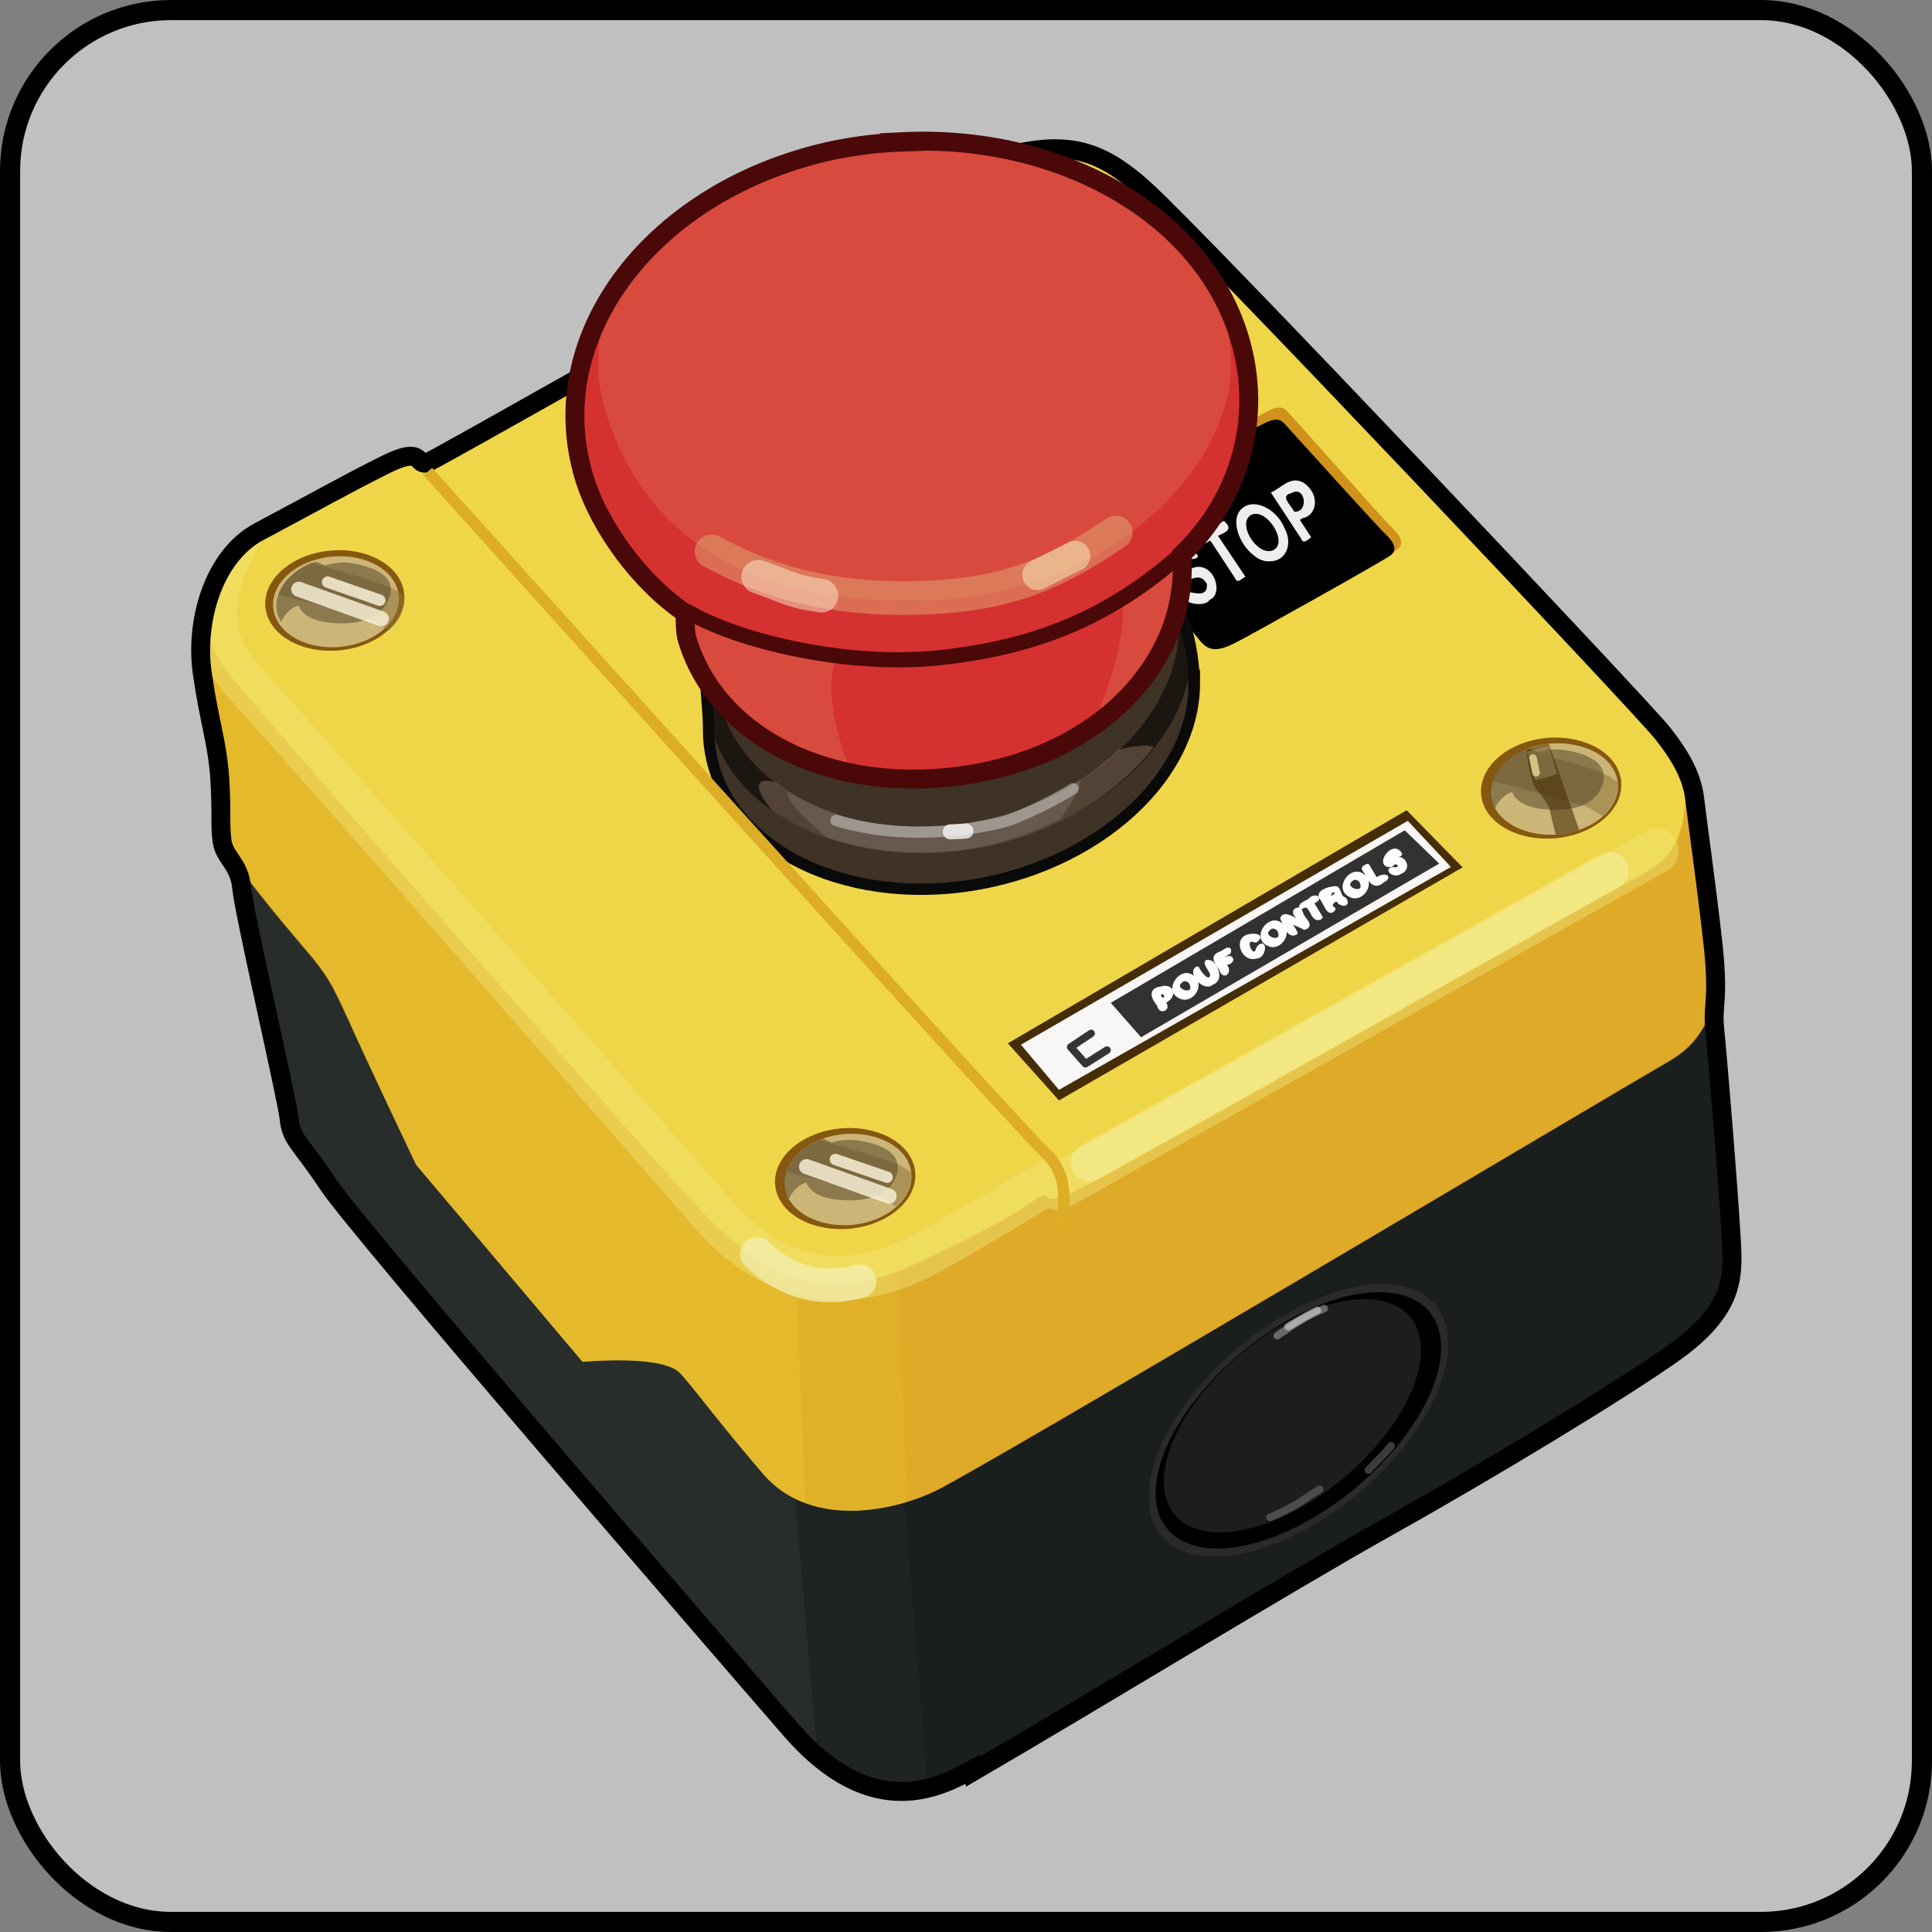 <?xml version="1.0" encoding="UTF-8" standalone="no"?>
<!-- Created with Inkscape (http://www.inkscape.org/) -->
<svg
   xmlns:svg="http://www.w3.org/2000/svg"
   xmlns="http://www.w3.org/2000/svg"
   xmlns:xlink="http://www.w3.org/1999/xlink"
   version="1.0"
   width="100%"
   height="100%"
   viewBox="0 0 48 48"
   id="_stabilo01"
   style="display:inline">
  <rect x="0" y="0" width="48" height="48" fill="#808080" stroke="none"/>
  <defs
     id="defs2385">
    <filter
       id="filter4022"
       color-interpolation-filters="sRGB">
      <feBlend
         id="feBlend4024"
         mode="screen"
         in2="BackgroundImage" />
    </filter>
    <clipPath
       id="clipPath3129">
      <rect
         width="48"
         height="48"
         ry="0"
         x="0"
         y="0"
         id="r3131"
         style="fill:#000000;fill-opacity:1;fill-rule:evenodd;stroke:#d7d7d7;stroke-width:0.91;stroke-linecap:round;stroke-linejoin:miter;marker:none;stroke-miterlimit:4;stroke-dasharray:none;stroke-dashoffset:0;stroke-opacity:0.86;visibility:visible;display:inline;overflow:visible;enable-background:accumulate" />
    </clipPath>
    <linearGradient
       x1="45.91"
       y1="45.65"
       x2="6.23"
       y2="2.43"
       id="lg2418"
       xlink:href="#lg3892"
       gradientUnits="userSpaceOnUse" />
    <linearGradient
       id="lg3920-2">
      <stop
         id="s3922-8"
         style="stop-color:#000000;stop-opacity:1"
         offset="0" />
      <stop
         id="s3924-9"
         style="stop-color:#363838;stop-opacity:1"
         offset="1" />
    </linearGradient>
    <linearGradient
       x1="24.28"
       y1="6.86"
       x2="24.28"
       y2="37.88"
       id="lg3926-9"
       xlink:href="#lg3920-2"
       gradientUnits="userSpaceOnUse" />
    <linearGradient
       x1="24.28"
       y1="6.86"
       x2="24.28"
       y2="37.88"
       id="lg3926"
       xlink:href="#lg3920"
       gradientUnits="userSpaceOnUse" />
    <linearGradient
       x1="45.91"
       y1="45.65"
       x2="6.23"
       y2="2.43"
       id="lg3898"
       xlink:href="#lg3892"
       gradientUnits="userSpaceOnUse" />
    <linearGradient
       id="lg3892">
      <stop
         id="s3894"
         style="stop-color:#050707;stop-opacity:1"
         offset="0" />
      <stop
         id="s3896"
         style="stop-color:#d6d6d6;stop-opacity:1"
         offset="1" />
    </linearGradient>
    <linearGradient
       id="lg3920">
      <stop
         id="s3922"
         style="stop-color:#000000;stop-opacity:1"
         offset="0" />
      <stop
         id="s3924"
         style="stop-color:#363838;stop-opacity:1"
         offset="1" />
    </linearGradient>
    <linearGradient
       x1="23.87"
       y1="21.45"
       x2="23.87"
       y2="41.56"
       id="lg2479"
       xlink:href="#lg3934"
       gradientUnits="userSpaceOnUse" />
    <linearGradient
       x1="9.89"
       y1="9.39"
       x2="40.07"
       y2="9.39"
       id="lg2475"
       xlink:href="#lg4189"
       gradientUnits="userSpaceOnUse" />
    <linearGradient
       x1="9.89"
       y1="9.39"
       x2="40.07"
       y2="9.39"
       id="lg4195"
       xlink:href="#lg4189"
       gradientUnits="userSpaceOnUse" />
    <linearGradient
       x1="23.87"
       y1="21.45"
       x2="23.87"
       y2="41.56"
       id="lg3940"
       xlink:href="#lg3934"
       gradientUnits="userSpaceOnUse" />
    <linearGradient
       id="lg3934">
      <stop
         id="s3936"
         style="stop-color:#772527;stop-opacity:1"
         offset="0" />
      <stop
         id="s3938"
         style="stop-color:#ff9f46;stop-opacity:1"
         offset="1" />
    </linearGradient>
    <linearGradient
       id="lg4189">
      <stop
         id="s4191"
         style="stop-color:#db2525;stop-opacity:1"
         offset="0" />
      <stop
         id="s4201"
         style="stop-color:#decd0e;stop-opacity:1"
         offset="0.25" />
      <stop
         id="s4203"
         style="stop-color:#36e41f;stop-opacity:1"
         offset="0.37" />
      <stop
         id="s4197"
         style="stop-color:#28ddbe;stop-opacity:1"
         offset="0.5" />
      <stop
         id="s4199"
         style="stop-color:#232bd8;stop-opacity:1"
         offset="0.75" />
      <stop
         id="s4193"
         style="stop-color:#dc2eb6;stop-opacity:1"
         offset="1" />
    </linearGradient>
    <linearGradient
       id="lg4189-954">
      <stop
         id="s2453"
         style="stop-color:#5b5b5b;stop-opacity:1"
         offset="0" />
      <stop
         id="s2455"
         style="stop-color:#bcbcbc;stop-opacity:1"
         offset="0.25" />
      <stop
         id="s2457"
         style="stop-color:#9a9a9a;stop-opacity:1"
         offset="0.37" />
      <stop
         id="s2459"
         style="stop-color:#a3a3a3;stop-opacity:1"
         offset="0.5" />
      <stop
         id="s2461"
         style="stop-color:#3c3c3c;stop-opacity:1"
         offset="0.75" />
      <stop
         id="s2463"
         style="stop-color:#727272;stop-opacity:1"
         offset="1" />
    </linearGradient>
    <linearGradient
       x1="9.89"
       y1="9.39"
       x2="40.07"
       y2="9.39"
       id="lg2475-51"
       xlink:href="#lg4189-954"
       gradientUnits="userSpaceOnUse" />
    <linearGradient
       id="lg3934-130">
      <stop
         id="s2447"
         style="stop-color:#3e3e3e;stop-opacity:1"
         offset="0" />
      <stop
         id="s2449"
         style="stop-color:#b2b2b2;stop-opacity:1"
         offset="1" />
    </linearGradient>
    <linearGradient
       x1="23.87"
       y1="21.45"
       x2="23.87"
       y2="41.56"
       id="lg2479-392"
       xlink:href="#lg3934-130"
       gradientUnits="userSpaceOnUse" />
    <linearGradient
       x1="23.87"
       y1="21.45"
       x2="23.87"
       y2="41.56"
       id="lg3444"
       xlink:href="#lg3934"
       gradientUnits="userSpaceOnUse" />
    <linearGradient
       x1="9.89"
       y1="9.39"
       x2="40.07"
       y2="9.39"
       id="lg3442"
       xlink:href="#lg4189"
       gradientUnits="userSpaceOnUse" />
    <linearGradient
       x1="9.89"
       y1="9.39"
       x2="40.07"
       y2="9.39"
       id="lg3440"
       xlink:href="#lg4189"
       gradientUnits="userSpaceOnUse" />
    <linearGradient
       x1="23.87"
       y1="21.45"
       x2="23.87"
       y2="41.56"
       id="lg3438"
       xlink:href="#lg3934"
       gradientUnits="userSpaceOnUse" />
    <linearGradient
       id="lg3432">
      <stop
         id="s3434"
         style="stop-color:#3e3e3e;stop-opacity:1"
         offset="0" />
      <stop
         id="s3436"
         style="stop-color:#b2b2b2;stop-opacity:1"
         offset="1" />
    </linearGradient>
    <linearGradient
       id="lg3418">
      <stop
         id="s3420"
         style="stop-color:#5b5b5b;stop-opacity:1"
         offset="0" />
      <stop
         id="s3422"
         style="stop-color:#bcbcbc;stop-opacity:1"
         offset="0.25" />
      <stop
         id="s3424"
         style="stop-color:#9a9a9a;stop-opacity:1"
         offset="0.37" />
      <stop
         id="s3426"
         style="stop-color:#a3a3a3;stop-opacity:1"
         offset="0.5" />
      <stop
         id="s3428"
         style="stop-color:#3c3c3c;stop-opacity:1"
         offset="0.75" />
      <stop
         id="s3430"
         style="stop-color:#727272;stop-opacity:1"
         offset="1" />
    </linearGradient>
    <linearGradient
       id="linearGradient2916">
      <stop
         id="stop2918"
         style="stop-color:#5b5b5b;stop-opacity:1"
         offset="0" />
      <stop
         id="stop2920"
         style="stop-color:#bcbcbc;stop-opacity:1"
         offset="0.25" />
      <stop
         id="stop2922"
         style="stop-color:#9a9a9a;stop-opacity:1"
         offset="0.37" />
      <stop
         id="stop2924"
         style="stop-color:#a3a3a3;stop-opacity:1"
         offset="0.5" />
      <stop
         id="stop2926"
         style="stop-color:#3c3c3c;stop-opacity:1"
         offset="0.75" />
      <stop
         id="stop2928"
         style="stop-color:#727272;stop-opacity:1"
         offset="1" />
    </linearGradient>
    <linearGradient
       id="linearGradient2910">
      <stop
         id="stop2912"
         style="stop-color:#3e3e3e;stop-opacity:1"
         offset="0" />
      <stop
         id="stop2914"
         style="stop-color:#b2b2b2;stop-opacity:1"
         offset="1" />
    </linearGradient>
    <linearGradient
       x1="23.87"
       y1="21.45"
       x2="23.87"
       y2="41.56"
       id="linearGradient2908"
       xlink:href="#lg3934"
       gradientUnits="userSpaceOnUse" />
    <linearGradient
       x1="9.89"
       y1="9.39"
       x2="40.07"
       y2="9.39"
       id="linearGradient2906"
       xlink:href="#lg4189"
       gradientUnits="userSpaceOnUse" />
    <linearGradient
       x1="9.89"
       y1="9.39"
       x2="40.07"
       y2="9.39"
       id="linearGradient2904"
       xlink:href="#lg4189"
       gradientUnits="userSpaceOnUse" />
    <linearGradient
       x1="23.87"
       y1="21.45"
       x2="23.87"
       y2="41.56"
       id="linearGradient2902"
       xlink:href="#lg3934"
       gradientUnits="userSpaceOnUse" />
    <linearGradient
       x1="23.87"
       y1="21.45"
       x2="23.87"
       y2="41.56"
       id="linearGradient2900"
       xlink:href="#lg3934-130"
       gradientUnits="userSpaceOnUse" />
    <linearGradient
       id="linearGradient2894">
      <stop
         id="stop2896"
         style="stop-color:#3e3e3e;stop-opacity:1"
         offset="0" />
      <stop
         id="stop2898"
         style="stop-color:#b2b2b2;stop-opacity:1"
         offset="1" />
    </linearGradient>
    <linearGradient
       x1="9.89"
       y1="9.39"
       x2="40.07"
       y2="9.39"
       id="linearGradient2892"
       xlink:href="#lg4189-954"
       gradientUnits="userSpaceOnUse" />
    <linearGradient
       id="linearGradient2878">
      <stop
         id="stop2880"
         style="stop-color:#5b5b5b;stop-opacity:1"
         offset="0" />
      <stop
         id="stop2882"
         style="stop-color:#bcbcbc;stop-opacity:1"
         offset="0.25" />
      <stop
         id="stop2884"
         style="stop-color:#9a9a9a;stop-opacity:1"
         offset="0.37" />
      <stop
         id="stop2886"
         style="stop-color:#a3a3a3;stop-opacity:1"
         offset="0.5" />
      <stop
         id="stop2888"
         style="stop-color:#3c3c3c;stop-opacity:1"
         offset="0.75" />
      <stop
         id="stop2890"
         style="stop-color:#727272;stop-opacity:1"
         offset="1" />
    </linearGradient>
    <linearGradient
       id="linearGradient2864">
      <stop
         id="stop2866"
         style="stop-color:#db2525;stop-opacity:1"
         offset="0" />
      <stop
         id="stop2868"
         style="stop-color:#decd0e;stop-opacity:1"
         offset="0.25" />
      <stop
         id="stop2870"
         style="stop-color:#36e41f;stop-opacity:1"
         offset="0.37" />
      <stop
         id="stop2872"
         style="stop-color:#28ddbe;stop-opacity:1"
         offset="0.5" />
      <stop
         id="stop2874"
         style="stop-color:#232bd8;stop-opacity:1"
         offset="0.75" />
      <stop
         id="stop2876"
         style="stop-color:#dc2eb6;stop-opacity:1"
         offset="1" />
    </linearGradient>
    <linearGradient
       id="linearGradient2858">
      <stop
         id="stop2860"
         style="stop-color:#772527;stop-opacity:1"
         offset="0" />
      <stop
         id="stop2862"
         style="stop-color:#ff9f46;stop-opacity:1"
         offset="1" />
    </linearGradient>
    <linearGradient
       x1="23.87"
       y1="21.45"
       x2="23.87"
       y2="41.56"
       id="linearGradient2856"
       xlink:href="#lg3934"
       gradientUnits="userSpaceOnUse" />
    <linearGradient
       x1="9.89"
       y1="9.39"
       x2="40.07"
       y2="9.39"
       id="linearGradient2854"
       xlink:href="#lg4189"
       gradientUnits="userSpaceOnUse" />
    <linearGradient
       x1="9.89"
       y1="9.39"
       x2="40.07"
       y2="9.39"
       id="linearGradient2852"
       xlink:href="#lg4189"
       gradientUnits="userSpaceOnUse" />
    <linearGradient
       x1="23.87"
       y1="21.45"
       x2="23.87"
       y2="41.56"
       id="linearGradient2850"
       xlink:href="#lg3934"
       gradientUnits="userSpaceOnUse" />
    <linearGradient
       id="linearGradient2844">
      <stop
         id="stop2846"
         style="stop-color:#000000;stop-opacity:1"
         offset="0" />
      <stop
         id="stop2848"
         style="stop-color:#363838;stop-opacity:1"
         offset="1" />
    </linearGradient>
    <linearGradient
       id="linearGradient2838">
      <stop
         id="stop2840"
         style="stop-color:#050707;stop-opacity:1"
         offset="0" />
      <stop
         id="stop2842"
         style="stop-color:#d6d6d6;stop-opacity:1"
         offset="1" />
    </linearGradient>
    <linearGradient
       x1="45.91"
       y1="45.65"
       x2="6.23"
       y2="2.43"
       id="linearGradient2836"
       xlink:href="#lg3892"
       gradientUnits="userSpaceOnUse" />
    <linearGradient
       x1="24.28"
       y1="6.86"
       x2="24.28"
       y2="37.88"
       id="linearGradient2834"
       xlink:href="#lg3920"
       gradientUnits="userSpaceOnUse" />
    <linearGradient
       x1="24.28"
       y1="6.86"
       x2="24.28"
       y2="37.88"
       id="linearGradient2832"
       xlink:href="#lg3920-2"
       gradientUnits="userSpaceOnUse" />
    <linearGradient
       id="linearGradient2826">
      <stop
         id="stop2828"
         style="stop-color:#000000;stop-opacity:1"
         offset="0" />
      <stop
         id="stop2830"
         style="stop-color:#363838;stop-opacity:1"
         offset="1" />
    </linearGradient>
    <linearGradient
       x1="45.91"
       y1="45.65"
       x2="6.23"
       y2="2.43"
       id="linearGradient2824"
       xlink:href="#lg3892"
       gradientUnits="userSpaceOnUse" />
    <clipPath
       id="clipPath2820">
      <rect
         width="48"
         height="48"
         ry="0"
         x="0"
         y="0"
         id="rect2822"
         style="fill:#000000;fill-opacity:1;fill-rule:evenodd;stroke:#d7d7d7;stroke-width:0.91;stroke-linecap:round;stroke-linejoin:miter;marker:none;stroke-miterlimit:4;stroke-dasharray:none;stroke-dashoffset:0;stroke-opacity:0.86;visibility:visible;display:inline;overflow:visible;enable-background:accumulate" />
    </clipPath>
    <filter
       id="filter2816"
       color-interpolation-filters="sRGB">
      <feBlend
         id="feBlend2818"
         mode="screen"
         in2="BackgroundImage" />
    </filter>
    <filter
       id="filter4007"
       color-interpolation-filters="sRGB">
      <feBlend
         id="feBlend4009"
         mode="screen"
         in2="BackgroundImage" />
    </filter>
    <clipPath
       id="clipPath4003">
      <rect
         width="48"
         height="48"
         ry="0"
         x="0"
         y="0"
         id="rect4005"
         style="fill:#000000;fill-opacity:1;fill-rule:evenodd;stroke:#d7d7d7;stroke-width:0.91;stroke-linecap:round;stroke-linejoin:miter;marker:none;stroke-miterlimit:4;stroke-dasharray:none;stroke-dashoffset:0;stroke-opacity:0.86;visibility:visible;display:inline;overflow:visible;enable-background:accumulate" />
    </clipPath>
    <linearGradient
       x1="45.91"
       y1="45.65"
       x2="6.23"
       y2="2.43"
       id="linearGradient4001"
       xlink:href="#lg3892"
       gradientUnits="userSpaceOnUse" />
    <linearGradient
       id="linearGradient3995">
      <stop
         id="stop3997"
         style="stop-color:#000000;stop-opacity:1"
         offset="0" />
      <stop
         id="stop3999"
         style="stop-color:#363838;stop-opacity:1"
         offset="1" />
    </linearGradient>
    <linearGradient
       x1="24.28"
       y1="6.86"
       x2="24.28"
       y2="37.88"
       id="linearGradient3993"
       xlink:href="#lg3920-2"
       gradientUnits="userSpaceOnUse" />
    <linearGradient
       x1="24.28"
       y1="6.86"
       x2="24.28"
       y2="37.88"
       id="linearGradient3991"
       xlink:href="#lg3920"
       gradientUnits="userSpaceOnUse" />
    <linearGradient
       x1="45.91"
       y1="45.65"
       x2="6.23"
       y2="2.43"
       id="linearGradient3989"
       xlink:href="#lg3892"
       gradientUnits="userSpaceOnUse" />
    <linearGradient
       id="linearGradient3983">
      <stop
         id="stop3985"
         style="stop-color:#050707;stop-opacity:1"
         offset="0" />
      <stop
         id="stop3987"
         style="stop-color:#d6d6d6;stop-opacity:1"
         offset="1" />
    </linearGradient>
    <linearGradient
       id="linearGradient3977">
      <stop
         id="stop3979"
         style="stop-color:#000000;stop-opacity:1"
         offset="0" />
      <stop
         id="stop3981"
         style="stop-color:#363838;stop-opacity:1"
         offset="1" />
    </linearGradient>
    <linearGradient
       x1="23.87"
       y1="21.45"
       x2="23.87"
       y2="41.56"
       id="linearGradient3975"
       xlink:href="#lg3934"
       gradientUnits="userSpaceOnUse" />
    <linearGradient
       x1="9.89"
       y1="9.39"
       x2="40.07"
       y2="9.39"
       id="linearGradient3973"
       xlink:href="#lg4189"
       gradientUnits="userSpaceOnUse" />
    <linearGradient
       x1="9.89"
       y1="9.39"
       x2="40.07"
       y2="9.39"
       id="linearGradient3971"
       xlink:href="#lg4189"
       gradientUnits="userSpaceOnUse" />
    <linearGradient
       x1="23.87"
       y1="21.45"
       x2="23.87"
       y2="41.56"
       id="linearGradient3969"
       xlink:href="#lg3934"
       gradientUnits="userSpaceOnUse" />
    <linearGradient
       id="linearGradient3963">
      <stop
         id="stop3965"
         style="stop-color:#772527;stop-opacity:1"
         offset="0" />
      <stop
         id="stop3967"
         style="stop-color:#ff9f46;stop-opacity:1"
         offset="1" />
    </linearGradient>
    <linearGradient
       id="linearGradient3949">
      <stop
         id="stop3951"
         style="stop-color:#db2525;stop-opacity:1"
         offset="0" />
      <stop
         id="stop3953"
         style="stop-color:#decd0e;stop-opacity:1"
         offset="0.25" />
      <stop
         id="stop3955"
         style="stop-color:#36e41f;stop-opacity:1"
         offset="0.37" />
      <stop
         id="stop3957"
         style="stop-color:#28ddbe;stop-opacity:1"
         offset="0.5" />
      <stop
         id="stop3959"
         style="stop-color:#232bd8;stop-opacity:1"
         offset="0.75" />
      <stop
         id="stop3961"
         style="stop-color:#dc2eb6;stop-opacity:1"
         offset="1" />
    </linearGradient>
    <linearGradient
       id="linearGradient3935">
      <stop
         id="stop3937"
         style="stop-color:#5b5b5b;stop-opacity:1"
         offset="0" />
      <stop
         id="stop3939"
         style="stop-color:#bcbcbc;stop-opacity:1"
         offset="0.25" />
      <stop
         id="stop3941"
         style="stop-color:#9a9a9a;stop-opacity:1"
         offset="0.37" />
      <stop
         id="stop3943"
         style="stop-color:#a3a3a3;stop-opacity:1"
         offset="0.5" />
      <stop
         id="stop3945"
         style="stop-color:#3c3c3c;stop-opacity:1"
         offset="0.75" />
      <stop
         id="stop3947"
         style="stop-color:#727272;stop-opacity:1"
         offset="1" />
    </linearGradient>
    <linearGradient
       x1="9.89"
       y1="9.39"
       x2="40.07"
       y2="9.39"
       id="linearGradient3933"
       xlink:href="#lg4189-954"
       gradientUnits="userSpaceOnUse" />
    <linearGradient
       id="linearGradient3927">
      <stop
         id="stop3929"
         style="stop-color:#3e3e3e;stop-opacity:1"
         offset="0" />
      <stop
         id="stop3931"
         style="stop-color:#b2b2b2;stop-opacity:1"
         offset="1" />
    </linearGradient>
    <linearGradient
       x1="23.87"
       y1="21.45"
       x2="23.87"
       y2="41.56"
       id="linearGradient3925"
       xlink:href="#lg3934-130"
       gradientUnits="userSpaceOnUse" />
    <linearGradient
       x1="23.87"
       y1="21.45"
       x2="23.87"
       y2="41.56"
       id="linearGradient3923"
       xlink:href="#lg3934"
       gradientUnits="userSpaceOnUse" />
    <linearGradient
       x1="9.89"
       y1="9.39"
       x2="40.07"
       y2="9.39"
       id="linearGradient3921"
       xlink:href="#lg4189"
       gradientUnits="userSpaceOnUse" />
    <linearGradient
       x1="9.89"
       y1="9.39"
       x2="40.07"
       y2="9.39"
       id="linearGradient3919"
       xlink:href="#lg4189"
       gradientUnits="userSpaceOnUse" />
    <linearGradient
       x1="23.87"
       y1="21.45"
       x2="23.87"
       y2="41.56"
       id="linearGradient3917"
       xlink:href="#lg3934"
       gradientUnits="userSpaceOnUse" />
    <linearGradient
       id="linearGradient3911">
      <stop
         id="stop3913"
         style="stop-color:#3e3e3e;stop-opacity:1"
         offset="0" />
      <stop
         id="stop3915"
         style="stop-color:#b2b2b2;stop-opacity:1"
         offset="1" />
    </linearGradient>
    <linearGradient
       id="linearGradient3897">
      <stop
         id="stop3899"
         style="stop-color:#5b5b5b;stop-opacity:1"
         offset="0" />
      <stop
         id="stop3901"
         style="stop-color:#bcbcbc;stop-opacity:1"
         offset="0.25" />
      <stop
         id="stop3903"
         style="stop-color:#9a9a9a;stop-opacity:1"
         offset="0.37" />
      <stop
         id="stop3905"
         style="stop-color:#a3a3a3;stop-opacity:1"
         offset="0.5" />
      <stop
         id="stop3907"
         style="stop-color:#3c3c3c;stop-opacity:1"
         offset="0.75" />
      <stop
         id="stop3909"
         style="stop-color:#727272;stop-opacity:1"
         offset="1" />
    </linearGradient>
    <linearGradient
       id="linearGradient3883">
      <stop
         id="stop3885"
         style="stop-color:#5b5b5b;stop-opacity:1"
         offset="0" />
      <stop
         id="stop3887"
         style="stop-color:#bcbcbc;stop-opacity:1"
         offset="0.25" />
      <stop
         id="stop3889"
         style="stop-color:#9a9a9a;stop-opacity:1"
         offset="0.37" />
      <stop
         id="stop3891"
         style="stop-color:#a3a3a3;stop-opacity:1"
         offset="0.5" />
      <stop
         id="stop3893"
         style="stop-color:#3c3c3c;stop-opacity:1"
         offset="0.75" />
      <stop
         id="stop3895"
         style="stop-color:#727272;stop-opacity:1"
         offset="1" />
    </linearGradient>
    <linearGradient
       id="linearGradient3877">
      <stop
         id="stop3879"
         style="stop-color:#3e3e3e;stop-opacity:1"
         offset="0" />
      <stop
         id="stop3881"
         style="stop-color:#b2b2b2;stop-opacity:1"
         offset="1" />
    </linearGradient>
    <linearGradient
       x1="23.87"
       y1="21.45"
       x2="23.87"
       y2="41.56"
       id="linearGradient3875"
       xlink:href="#lg3934"
       gradientUnits="userSpaceOnUse" />
    <linearGradient
       x1="9.89"
       y1="9.39"
       x2="40.07"
       y2="9.39"
       id="linearGradient3873"
       xlink:href="#lg4189"
       gradientUnits="userSpaceOnUse" />
    <linearGradient
       x1="9.89"
       y1="9.39"
       x2="40.07"
       y2="9.39"
       id="linearGradient3871"
       xlink:href="#lg4189"
       gradientUnits="userSpaceOnUse" />
    <linearGradient
       x1="23.87"
       y1="21.45"
       x2="23.87"
       y2="41.56"
       id="linearGradient3869"
       xlink:href="#lg3934"
       gradientUnits="userSpaceOnUse" />
    <linearGradient
       x1="23.87"
       y1="21.45"
       x2="23.87"
       y2="41.56"
       id="linearGradient3867"
       xlink:href="#lg3934-130"
       gradientUnits="userSpaceOnUse" />
    <linearGradient
       id="linearGradient3861">
      <stop
         id="stop3863"
         style="stop-color:#3e3e3e;stop-opacity:1"
         offset="0" />
      <stop
         id="stop3865"
         style="stop-color:#b2b2b2;stop-opacity:1"
         offset="1" />
    </linearGradient>
    <linearGradient
       x1="9.89"
       y1="9.39"
       x2="40.07"
       y2="9.39"
       id="linearGradient3859"
       xlink:href="#lg4189-954"
       gradientUnits="userSpaceOnUse" />
    <linearGradient
       id="linearGradient3845">
      <stop
         id="stop3847"
         style="stop-color:#5b5b5b;stop-opacity:1"
         offset="0" />
      <stop
         id="stop3849"
         style="stop-color:#bcbcbc;stop-opacity:1"
         offset="0.25" />
      <stop
         id="stop3851"
         style="stop-color:#9a9a9a;stop-opacity:1"
         offset="0.37" />
      <stop
         id="stop3853"
         style="stop-color:#a3a3a3;stop-opacity:1"
         offset="0.5" />
      <stop
         id="stop3855"
         style="stop-color:#3c3c3c;stop-opacity:1"
         offset="0.75" />
      <stop
         id="stop3857"
         style="stop-color:#727272;stop-opacity:1"
         offset="1" />
    </linearGradient>
    <linearGradient
       id="linearGradient3831">
      <stop
         id="stop3833"
         style="stop-color:#db2525;stop-opacity:1"
         offset="0" />
      <stop
         id="stop3835"
         style="stop-color:#decd0e;stop-opacity:1"
         offset="0.25" />
      <stop
         id="stop3837"
         style="stop-color:#36e41f;stop-opacity:1"
         offset="0.37" />
      <stop
         id="stop3839"
         style="stop-color:#28ddbe;stop-opacity:1"
         offset="0.5" />
      <stop
         id="stop3841"
         style="stop-color:#232bd8;stop-opacity:1"
         offset="0.75" />
      <stop
         id="stop3843"
         style="stop-color:#dc2eb6;stop-opacity:1"
         offset="1" />
    </linearGradient>
    <linearGradient
       id="linearGradient3825">
      <stop
         id="stop3827"
         style="stop-color:#772527;stop-opacity:1"
         offset="0" />
      <stop
         id="stop3829"
         style="stop-color:#ff9f46;stop-opacity:1"
         offset="1" />
    </linearGradient>
    <linearGradient
       x1="23.87"
       y1="21.45"
       x2="23.87"
       y2="41.56"
       id="linearGradient3823"
       xlink:href="#lg3934"
       gradientUnits="userSpaceOnUse" />
    <linearGradient
       x1="9.89"
       y1="9.39"
       x2="40.07"
       y2="9.39"
       id="linearGradient3821"
       xlink:href="#lg4189"
       gradientUnits="userSpaceOnUse" />
    <linearGradient
       x1="9.89"
       y1="9.39"
       x2="40.07"
       y2="9.39"
       id="linearGradient3819"
       xlink:href="#lg4189"
       gradientUnits="userSpaceOnUse" />
    <linearGradient
       x1="23.87"
       y1="21.45"
       x2="23.87"
       y2="41.56"
       id="linearGradient3817"
       xlink:href="#lg3934"
       gradientUnits="userSpaceOnUse" />
    <linearGradient
       id="linearGradient3811">
      <stop
         id="stop3813"
         style="stop-color:#000000;stop-opacity:1"
         offset="0" />
      <stop
         id="stop3815"
         style="stop-color:#363838;stop-opacity:1"
         offset="1" />
    </linearGradient>
    <linearGradient
       id="linearGradient3805">
      <stop
         id="stop3807"
         style="stop-color:#050707;stop-opacity:1"
         offset="0" />
      <stop
         id="stop3809"
         style="stop-color:#d6d6d6;stop-opacity:1"
         offset="1" />
    </linearGradient>
    <linearGradient
       x1="45.91"
       y1="45.65"
       x2="6.23"
       y2="2.43"
       id="linearGradient3803"
       xlink:href="#lg3892"
       gradientUnits="userSpaceOnUse" />
    <linearGradient
       x1="24.28"
       y1="6.86"
       x2="24.28"
       y2="37.88"
       id="linearGradient3801"
       xlink:href="#lg3920"
       gradientUnits="userSpaceOnUse" />
    <linearGradient
       x1="24.28"
       y1="6.86"
       x2="24.28"
       y2="37.88"
       id="linearGradient3799"
       xlink:href="#lg3920-2"
       gradientUnits="userSpaceOnUse" />
    <linearGradient
       id="linearGradient3793">
      <stop
         id="stop3795"
         style="stop-color:#000000;stop-opacity:1"
         offset="0" />
      <stop
         id="stop3797"
         style="stop-color:#363838;stop-opacity:1"
         offset="1" />
    </linearGradient>
    <linearGradient
       x1="45.91"
       y1="45.65"
       x2="6.23"
       y2="2.43"
       id="linearGradient3791"
       xlink:href="#lg3892"
       gradientUnits="userSpaceOnUse" />
    <clipPath
       id="clipPath3787">
      <rect
         width="48"
         height="48"
         ry="0"
         x="0"
         y="0"
         id="rect3789"
         style="fill:#000000;fill-opacity:1;fill-rule:evenodd;stroke:#d7d7d7;stroke-width:0.91;stroke-linecap:round;stroke-linejoin:miter;marker:none;stroke-miterlimit:4;stroke-dasharray:none;stroke-dashoffset:0;stroke-opacity:0.86;visibility:visible;display:inline;overflow:visible;enable-background:accumulate" />
    </clipPath>
    <filter
       id="filter3783"
       color-interpolation-filters="sRGB">
      <feBlend
         id="feBlend3785"
         mode="screen"
         in2="BackgroundImage" />
    </filter>
  </defs>
  <rect
     width="47.5"
     height="47.5"
     ry="4"
     x="0.25"
     y="0.25"
     id="rect2675"
     style="fill:#ffffff;fill-opacity:0.502;stroke:none;stroke-width:0.5;stroke-linecap:round;stroke-linejoin:miter;marker:none;stroke-miterlimit:4;stroke-dasharray:none;stroke-dashoffset:0;stroke-opacity:1;visibility:visible;display:inline;overflow:visible;enable-background:accumulate" />
  <rect
     width="47.5"
     height="47.5"
     ry="4"
     x="0.25"
     y="0.25"
     id="r3365"
     style="fill:none;stroke:#000000;stroke-width:0.5;stroke-linecap:round;stroke-linejoin:miter;marker:none;stroke-miterlimit:4;stroke-dasharray:none;stroke-dashoffset:0;stroke-opacity:1;visibility:visible;display:inline;overflow:visible;enable-background:accumulate" />
  <g
     transform="matrix(0.94,0,0,0.94,1.587,1.565)"
     id="stop01"
     style="display:inline">
    <path
       d="M 24.03,45.16 C 27.19,43.32 32.28,40.21 34.99,38.69 C 37.69,37.18 41.19,35.06 42.58,34.07 C 43.96,33.08 44.09,32.29 44.09,31.57 C 44.09,30.85 43.7,26.16 43.63,25.5 C 43.57,24.84 43.76,24.78 43.57,23.13 C 43.38,21.48 43.18,20.1 43.11,19.5 C 43.05,18.91 42.78,18.38 42.26,17.72 C 41.72,17.03 30.04,4.68 28.58,3.36 C 27.13,2.04 26.14,1.98 23.7,2.83 C 21.26,3.68 17.04,6.39 17.04,6.39 C 17.04,6.39 10.05,10.35 9.65,10.54 C 9.26,10.73 9.59,10.08 8.53,10.6 C 7.48,11.12 6.42,11.72 5.17,12.38 C 3.92,13.04 3.46,14.82 3.66,16.14 C 3.85,17.46 4.05,17.92 4.12,18.91 C 4.18,19.9 4.12,20.09 4.18,20.56 C 4.24,21.02 4.64,21.15 4.7,21.81 C 4.76,22.47 5.88,27.29 5.95,27.88 C 6.01,28.47 6.21,28.47 7,29.66 C 7.79,30.84 17.03,41.54 19.21,44.05 C 21.38,46.55 23.17,45.56 24.02,45.1 L 24.03,45.16 z"
       id="p2881"
       style="fill:#282d2b;fill-opacity:1;stroke:none" />
    <path
       d="M 43.37,21.56 C 39.88,24.19 31.21,30.62 27.06,32.93 C 21.85,35.83 19.09,35.18 19.09,35.18 L 19.91,44.77 C 21.76,46.36 23.27,45.55 24.03,45.14 C 27.2,43.3 32.29,40.2 35,38.68 C 37.7,37.17 41.2,35.05 42.59,34.06 C 43.97,33.07 44.09,32.29 44.09,31.56 C 44.09,30.84 43.72,26.16 43.66,25.5 C 43.6,24.84 43.76,24.75 43.57,23.1 C 43.49,22.41 43.46,22.14 43.39,21.57 L 43.37,21.56 z"
       id="p3680"
       style="fill:#0e1010;fill-opacity:0.33;stroke:none" />
    <path
       d="M 43.5,22.68 L 22.02,35.65 L 22.84,45.65 C 23.33,45.54 23.73,45.31 24.02,45.15 C 27.2,43.3 32.29,40.2 35,38.68 C 37.7,37.17 41.2,35.05 42.59,34.06 C 43.97,33.07 44.09,32.29 44.09,31.56 C 44.09,30.84 43.72,26.16 43.66,25.5 C 43.59,24.83 43.76,24.74 43.56,23.09 C 43.54,22.9 43.52,22.86 43.5,22.68 z"
       id="p3682"
       style="fill:#0e1010;fill-opacity:0.25;fill-rule:nonzero;stroke:none;marker:none;visibility:visible;display:inline;overflow:visible;enable-background:accumulate" />
    <path
       d="M 25.93,2.28 C 25.33,2.32 24.6,2.52 23.68,2.84 C 21.24,3.69 17.03,6.4 17.03,6.4 C 17.03,6.4 10.02,10.35 9.63,10.55 C 9.24,10.74 9.6,10.09 8.54,10.61 C 7.49,11.13 6.42,11.73 5.17,12.39 C 3.92,13.05 3.45,14.85 3.64,16.17 C 3.83,17.49 4.04,17.92 4.1,18.92 C 4.16,19.91 4.1,20.11 4.16,20.57 C 4.16,20.6 4.18,20.63 4.19,20.66 C 5.46,22.41 6.48,23.5 6.75,23.87 C 7.08,24.33 7.13,24.44 7.53,25.3 C 7.92,26.2 9.31,29.12 9.31,29.12 L 13.71,34.33 C 13.71,34.33 15.84,34.12 16.3,34.64 C 16.76,35.16 17.29,35.9 18.48,37.29 C 19.66,38.67 21.75,38.35 23.01,37.75 C 24.26,37.16 41.17,27.1 42.22,26.5 C 42.83,26.16 43.29,25.82 43.62,24.82 C 43.64,24.5 43.64,24.09 43.53,23.07 C 43.34,21.42 43.16,20.04 43.1,19.45 C 43.05,18.87 42.77,18.34 42.25,17.68 C 41.72,17.02 30.04,4.69 28.59,3.37 C 27.68,2.54 26.95,2.2 25.93,2.28 z"
       id="p3678"
       style="fill:#efd648;fill-opacity:1;stroke:none" />
    <path
       d="M 42.84,18.56 C 43.05,20.84 42.27,21.17 41.31,21.68 C 40.12,22.31 27.98,29.24 26.78,29.8 C 25.59,30.35 26.23,29.71 25.75,30.01 C 25.28,30.32 24.89,30.64 22.5,31.76 C 22.34,31.83 22.19,31.88 22.04,31.94 L 22.29,38.03 C 22.55,37.95 22.81,37.86 23.04,37.75 C 24.29,37.16 41.2,27.1 42.25,26.5 C 42.86,26.16 43.32,25.82 43.65,24.82 C 43.67,24.5 43.67,24.09 43.56,23.07 C 43.37,21.42 43.19,20.04 43.13,19.45 C 43.1,19.15 43.01,18.85 42.85,18.55 L 42.84,18.56 z"
       id="p3817"
       style="fill:#cb7c2e;fill-opacity:0.2;stroke:none" />
    <path
       d="M 42.84,18.56 C 43.05,20.84 42.27,21.17 41.31,21.68 C 40.12,22.31 27.98,29.24 26.78,29.8 C 25.59,30.35 26.23,29.71 25.75,30.01 C 25.28,30.32 24.89,30.64 22.5,31.76 C 21.27,32.33 20.26,32.42 19.35,32.13 L 19.6,38.03 C 20.73,38.46 22.11,38.18 23.03,37.75 C 24.28,37.16 41.19,27.1 42.24,26.5 C 42.85,26.16 43.31,25.82 43.64,24.82 C 43.66,24.5 43.66,24.09 43.55,23.07 C 43.36,21.42 43.18,20.04 43.12,19.45 C 43.09,19.15 43,18.85 42.84,18.55 L 42.84,18.56 z"
       id="p3815"
       style="fill:#cb7c2e;fill-opacity:0.2;stroke:none" />
    <path
       d="M 4.25,13.28 C 3.7,14.11 3.49,15.26 3.63,16.18 C 3.82,17.5 4.03,17.93 4.09,18.93 C 4.15,19.92 4.09,20.12 4.15,20.58 C 4.15,20.61 4.17,20.64 4.18,20.67 C 5.45,22.42 6.47,23.51 6.74,23.88 C 7.07,24.34 7.12,24.45 7.52,25.31 C 7.92,26.2 9.31,29.12 9.31,29.12 L 13.71,34.33 C 13.71,34.33 15.84,34.12 16.3,34.64 C 16.76,35.16 17.29,35.9 18.48,37.29 C 19.66,38.67 21.75,38.35 23.01,37.75 C 24.26,37.16 41.17,27.1 42.22,26.5 C 42.83,26.16 43.29,25.82 43.62,24.82 C 43.64,24.5 43.64,24.09 43.53,23.07 C 43.34,21.42 43.16,20.04 43.1,19.45 C 43.07,19.15 42.98,18.85 42.82,18.55 C 43.03,20.83 42.25,21.16 41.29,21.67 C 40.1,22.3 27.96,29.23 26.76,29.79 C 25.57,30.34 26.21,29.7 25.73,30 C 25.26,30.31 24.87,30.63 22.48,31.75 C 20.1,32.86 18.59,32.15 16.92,30.41 C 15.26,28.68 6.03,18.12 4.68,16.53 C 3.68,15.34 3.59,14.99 4.25,13.28 z"
       id="p3751"
       style="fill:#dca214;fill-opacity:0.56;stroke:none;display:inline" />
    <path
       d="M 5.4,12.28 C 5.32,12.32 5.25,12.35 5.15,12.4 C 4.09,12.95 3.6,14.34 3.59,15.55 C 3.75,15.98 4.02,16.41 4.4,16.83 C 6.04,18.62 14.48,28.28 16.71,30.83 C 17.91,32.2 19.27,32.69 20.42,32.7 C 21.57,32.71 22.51,32.29 23.07,31.99 C 23.94,31.53 25.39,30.65 26,30.28 C 26.01,30.28 26.05,30.28 26.06,30.28 C 26.223,30.343 26.406,30.332 26.56,30.25 L 42.37,21.35 C 42.623,21.211 42.741,20.911 42.65,20.636 C 42.559,20.362 42.286,20.191 42,20.23 C 41.925,20.246 41.854,20.277 41.79,20.32 L 26.01,29.16 L 25.89,28.98 C 25.89,28.98 23.51,30.41 22.52,30.94 C 22.05,31.19 21.28,31.54 20.43,31.53 C 19.59,31.53 18.64,31.2 17.62,30.03 C 15.39,27.48 6.97,17.92 5.28,16.06 C 4.55,15.26 4.47,14.71 4.66,13.94 C 4.77,13.48 5.06,12.92 5.41,12.29 L 5.4,12.28 z"
       id="p3754"
       style="font-size:medium;font-style:normal;font-variant:normal;font-weight:normal;font-stretch:normal;text-indent:0;text-align:start;text-decoration:none;line-height:normal;letter-spacing:normal;word-spacing:normal;text-transform:none;direction:ltr;block-progression:tb;writing-mode:lr-tb;text-anchor:start;fill:#f0e67c;fill-opacity:0.44;stroke:none;marker:none;visibility:visible;display:inline;overflow:visible;enable-background:accumulate;font-family:AlArabiya;-inkscape-font-specification:AlArabiya" />
    <path
       d="M 17.45,19.49 C 13.49,15.1 9.62,10.8 9.62,10.8"
       id="p3852-9"
       style="fill:none;stroke:#9d7a19;stroke-width:0.3;stroke-linecap:round;stroke-linejoin:miter;stroke-miterlimit:4;stroke-dasharray:none;stroke-opacity:0.23;display:inline" />
    <path
       d="M 38.22,41.58 C 38.22,43.151 36.472,44.424 34.315,44.424 C 32.158,44.424 30.41,43.151 30.41,41.58 C 30.41,40.01 32.158,38.736 34.315,38.736 C 36.472,38.736 38.22,40.01 38.22,41.58 z"
       transform="matrix(0.99,-0.51,1e-2,1.01,-1.76,11.38)"
       id="p3877"
       style="fill:#000000;fill-opacity:1;fill-rule:nonzero;stroke:#2a2a2a;stroke-width:0.19;marker:none;stroke-miterlimit:4;stroke-dasharray:none;stroke-opacity:1;visibility:visible;display:inline;overflow:visible;enable-background:accumulate" />
    <path
       d="M 38.22,41.58 C 38.22,43.151 36.472,44.424 34.315,44.424 C 32.158,44.424 30.41,43.151 30.41,41.58 C 30.41,40.01 32.158,38.736 34.315,38.736 C 36.472,38.736 38.22,40.01 38.22,41.58 z"
       transform="matrix(0.87,-0.45,1e-2,0.89,2.2,14.19)"
       id="p3877-5"
       style="fill:#1c1e1c;fill-opacity:1;fill-rule:nonzero;stroke:none;marker:none;visibility:visible;display:inline;overflow:visible;enable-background:accumulate" />
    <path
       d="M 9.08,14.47 C 9.08,15.33 8.22,16.02 7.15,16.02 C 6.09,16.02 5.22,15.33 5.22,14.47 C 5.22,13.61 6.08,12.92 7.15,12.92 C 8.21,12.92 9.08,13.61 9.08,14.47 L 9.08,14.47 z"
       transform="matrix(0.95,-9e-2,8e-2,0.85,-0.79,2.55)"
       id="p3914"
       style="fill:#85570f;fill-opacity:1;stroke:none;marker:none;visibility:visible;display:inline;overflow:visible;enable-background:accumulate" />
    <path
       d="M 9.08,14.47 C 9.08,15.33 8.22,16.02 7.15,16.02 C 6.09,16.02 5.22,15.33 5.22,14.47 C 5.22,13.61 6.08,12.92 7.15,12.92 C 8.21,12.92 9.08,13.61 9.08,14.47 L 9.08,14.47 z"
       transform="matrix(0.86,-8e-2,7e-2,0.77,3e-2,3.67)"
       id="p3914-8"
       style="fill:#cbb577;fill-opacity:1;stroke:none;marker:none;visibility:visible;display:inline;overflow:visible;enable-background:accumulate" />
    <path
       d="M 6.53,13.21 C 6.1,13.4 5.79,13.71 5.68,14.06 C 6.29,14.2 6.88,14.36 7.34,14.5 C 7.6,14.57 7.83,14.63 8,14.68 C 8.16,14.74 8.28,14.79 8.25,14.78 C 8.25,14.78 8.47,14.92 8.59,15 C 8.87,14.75 9.03,14.42 9,14.09 C 8.91,14.03 8.77,13.93 8.71,13.9 C 8.58,13.83 8.49,13.81 8.31,13.75 C 8.13,13.68 7.92,13.61 7.65,13.53 C 7.35,13.44 6.93,13.32 6.56,13.21 C 6.55,13.21 6.54,13.21 6.53,13.21 L 6.53,13.21 z"
       id="p4014"
       style="font-size:medium;font-style:normal;font-variant:normal;font-weight:normal;font-stretch:normal;text-indent:0;text-align:start;text-decoration:none;line-height:normal;letter-spacing:normal;word-spacing:normal;text-transform:none;direction:ltr;block-progression:tb;writing-mode:lr-tb;text-anchor:start;fill:#8d7339;fill-opacity:0.53;stroke:none;marker:none;visibility:visible;display:inline;overflow:visible;enable-background:accumulate;font-family:AlArabiya;-inkscape-font-specification:AlArabiya" />
    <path
       d="M 6.66,13.18 C 6,13.4 5.57,13.9 5.62,14.43 C 5.63,14.55 5.68,14.66 5.74,14.77 C 5.85,14.54 6.04,14.38 6.2,14.34 C 6.35,14.68 6.75,14.79 7.27,14.81 C 7.86,14.83 8.34,14.65 8.53,14.28 C 8.92,13.6 8.22,13.3 7.53,13.21 C 7.3,13.19 7.1,13.22 6.9,13.28 C 6.83,13.25 6.74,13.2 6.66,13.18 z"
       id="p3914-8-9"
       style="fill:#58482d;fill-opacity:0.55;stroke:none;marker:none;visibility:visible;display:inline;overflow:visible;enable-background:accumulate" />
    <path
       d="M 6.21,13.91 L 8.39,14.69"
       id="p4043"
       style="fill:none;stroke:#f7f0d7;stroke-width:0.4;stroke-linecap:round;stroke-linejoin:miter;stroke-miterlimit:4;stroke-dasharray:none;stroke-opacity:0.84;display:inline" />
    <path
       d="M 6.97,13.72 L 8.35,14.2"
       id="p4045"
       style="fill:none;stroke:#faf4da;stroke-width:0.3;stroke-linecap:round;stroke-linejoin:miter;stroke-miterlimit:4;stroke-dasharray:none;stroke-opacity:0.84;display:inline" />
    <path
       d="M 24.95,25.91 L 26.3,27.42 L 36.97,21.26 L 35.49,19.75 L 24.95,25.91 L 24.95,25.91 z"
       id="p4149"
       style="fill:#452d08;fill-opacity:1;stroke:none;display:inline" />
    <path
       d="M 25.29,25.94 L 26.3,27.14 L 36.66,21.25 L 35.52,20.03 L 25.29,25.95 L 25.29,25.94 z"
       id="p4152"
       style="fill:#ffffff;fill-opacity:0.96;stroke:none;display:inline" />
    <path
       d="M 27.67,24.84 L 28.47,25.75 L 36.35,21.16 L 35.44,20.28 L 27.67,24.84 L 27.67,24.84 z"
       id="p4155"
       style="fill:#2a2a2a;fill-opacity:0.96;stroke:none;display:inline" />
    <path
       d="M 27.15,25.65 L 26.61,26.01 L 27,26.45 L 27.57,26.09"
       id="p4158"
       style="fill:none;stroke:#090909;stroke-width:0.2;stroke-linecap:round;stroke-linejoin:round;stroke-miterlimit:4;stroke-dasharray:none;stroke-opacity:0.81;display:inline" />
    <path
       d="M 29.05,24.83 C 29.25,24.97 28.97,25.13 28.94,24.89 C 28.8,24.73 28.69,24.5 28.99,24.46 C 29.3,24.36 29.41,24.67 29.04,24.83 L 29.05,24.83 z M 29.01,24.76 C 29.29,24.75 29.02,24.4 28.94,24.65 C 28.95,24.69 28.99,24.71 29.01,24.76 z M 29.49,24.67 C 29.13,24.5 29.53,23.92 29.83,24.16 C 30.12,24.36 29.79,24.85 29.49,24.67 z M 29.54,24.25 C 29.19,24.5 29.96,24.77 29.8,24.33 C 29.76,24.24 29.63,24.18 29.54,24.25 z M 30.35,24.31 C 30.14,24.52 29.74,24.02 29.96,23.93 C 30.02,24.07 30.3,24.41 30.35,24.09 C 30.32,23.97 30.04,23.66 30.33,23.78 C 30.47,23.89 30.59,24.22 30.36,24.31 L 30.35,24.31 z M 30.66,23.84 C 30.86,23.96 30.66,24.23 30.58,23.94 C 30.47,23.78 30.32,23.61 30.58,23.53 C 30.65,23.5 30.85,23.33 30.79,23.51 C 30.7,23.54 30.46,23.75 30.68,23.71 C 30.84,23.56 30.96,23.74 30.73,23.79 C 30.71,23.8 30.69,23.81 30.67,23.82 L 30.66,23.84 z M 31.5,23.2 C 31.06,23.03 31.43,23.86 31.57,23.39 C 31.77,23.15 31.72,23.63 31.52,23.62 C 31.15,23.74 30.94,23.1 31.37,23.07 C 31.46,23.05 31.69,23.07 31.5,23.19 L 31.5,23.2 z M 31.82,23.28 C 31.46,23.11 31.86,22.53 32.16,22.77 C 32.45,22.97 32.12,23.46 31.82,23.28 L 31.82,23.28 z M 31.87,22.86 C 31.52,23.11 32.29,23.38 32.13,22.94 C 32.09,22.85 31.96,22.79 31.87,22.86 z M 32.78,22.85 C 32.65,22.79 32.51,22.73 32.37,22.67 C 32.43,22.77 32.49,22.88 32.56,22.99 C 32.37,23.11 32.27,22.74 32.2,22.61 C 32.27,22.38 32.79,22.88 32.6,22.55 C 32.42,22.41 32.67,22.27 32.71,22.49 C 32.74,22.62 33.02,22.8 32.78,22.86 L 32.78,22.85 z M 32.99,22.2 C 33.06,22.32 33.14,22.45 33.22,22.58 C 32.96,22.74 33,22.08 32.69,22.33 C 32.7,22.21 32.86,22.19 32.94,22.12 C 33.03,22 33.25,22.06 33.04,22.16 L 33.01,22.17 L 32.99,22.18 L 32.99,22.18 L 32.99,22.2 z M 33.72,22.19 C 33.64,21.99 33.36,22.27 33.56,22.36 C 33.43,22.55 33.34,22.19 33.25,22.09 C 33.08,21.91 33.5,21.79 33.64,21.81 C 33.74,21.91 33.69,22.04 33.85,22.1 C 33.95,22.24 33.81,22.26 33.73,22.18 L 33.72,22.19 z M 33.64,21.9 C 33.43,21.74 33.35,22.24 33.6,22 C 33.62,21.98 33.67,21.94 33.64,21.9 z M 33.99,21.99 C 33.63,21.82 34.03,21.24 34.33,21.48 C 34.62,21.68 34.29,22.17 33.99,21.99 z M 34.04,21.57 C 33.69,21.82 34.46,22.09 34.3,21.65 C 34.26,21.56 34.13,21.5 34.04,21.57 z M 34.46,21.22 C 34.53,21.34 34.61,21.47 34.69,21.6 C 34.79,21.46 35.13,21.47 34.85,21.62 C 34.65,21.81 34.51,21.6 34.43,21.42 C 34.38,21.31 34.28,21.29 34.45,21.22 L 34.46,21.22 z M 35.31,20.92 C 35.21,20.92 34.84,21.1 35.12,21.06 C 35.38,20.91 35.62,21.28 35.3,21.4 C 35.16,21.5 34.89,21.27 35.2,21.31 C 35.44,21.28 35.22,21 35.09,21.2 C 34.67,21.26 35.12,20.57 35.32,20.91 L 35.32,20.91 C 35.32,20.91 35.32,20.91 35.32,20.91 L 35.31,20.92 z"
       id="text4217"
       style="font-size:0.8px;font-style:normal;font-variant:normal;font-weight:bold;font-stretch:normal;fill:#ffffff;fill-opacity:1;stroke:#ffffff;stroke-width:0.1;stroke-linecap:round;stroke-linejoin:round;stroke-miterlimit:4;stroke-dasharray:none;stroke-opacity:1;display:inline;font-family:AlMothnna;-inkscape-font-specification:AlMothnna Bold" />
    <path
       d="M 28.74,13.75 C 29.85,15.08 29.79,14.96 30.03,15.27 C 30.27,15.57 30.53,15.54 30.95,15.33 C 31.37,15.12 35.08,12.98 35.25,12.85 C 35.41,12.73 35.37,12.55 35.14,12.32 C 34.9,12.1 32.47,9.34 32.32,9.19 C 32.18,9.05 32,9.11 31.84,9.19 C 31.68,9.27 30.16,10.08 30.16,10.08 L 28.46,11.94 L 28.75,13.74 L 28.74,13.75 z"
       id="p4226"
       style="fill:#d0921b;fill-opacity:1;stroke:none;display:inline" />
    <path
       d="M 28.74,13.75 C 29.85,15.08 29.79,14.96 30.03,15.27 C 30.27,15.57 30.53,15.54 30.95,15.33 C 31.37,15.12 34.91,13.14 35.07,13.01 C 35.23,12.89 35.19,12.71 34.96,12.48 C 34.72,12.26 32.38,9.66 32.24,9.51 C 32.1,9.37 31.92,9.43 31.76,9.51 C 31.6,9.59 30.26,10.24 30.26,10.24 L 28.46,11.94 L 28.75,13.74 L 28.74,13.75 z"
       id="p4226-0"
       style="fill:#000000;fill-opacity:1;stroke:none;display:inline" />
    <path
       d="M 29.98,13.04 C 29.82,13.27 29.38,12.82 29.33,13.24 C 29.48,13.63 29.81,13.27 30.04,13.32 C 30.46,13.37 30.62,14.06 30.28,14.19 C 30.17,14.41 29.41,14.29 29.62,13.97 C 29.82,13.97 30.24,14.17 30.21,13.77 C 29.97,13.35 29.67,13.86 29.36,13.66 C 28.99,13.47 29,12.95 29.3,12.85 C 29.49,12.74 29.81,12.75 29.98,13.04"
       id="p4257"
       style="fill:#ffffff;fill-opacity:0.93" />
    <path
       d="M 30.5,12.49 C 30.74,12.85 30.98,13.21 31.23,13.58 C 31.14,13.61 31.02,13.79 30.95,13.61 C 30.74,13.29 30.52,12.95 30.3,12.62 C 30.19,12.68 30.09,12.74 29.98,12.81 C 29.73,12.57 29.94,12.51 30.09,12.44 C 30.27,12.33 30.47,12.22 30.66,12.1 C 30.92,12.33 30.7,12.4 30.56,12.47 C 30.55,12.48 30.53,12.48 30.52,12.49 L 30.5,12.49 z"
       id="p4259"
       style="fill:#ffffff;fill-opacity:0.93" />
    <path
       d="M 31.47,13.03 C 31.04,12.72 30.8,12.01 31.17,11.75 C 31.49,11.5 32.07,11.81 32.26,12.29 C 32.5,12.72 32.29,13.18 31.87,13.17 C 31.75,13.18 31.6,13.14 31.47,13.03 z M 31.37,11.95 C 31.01,12.18 31.52,13.01 31.93,12.89 C 32.41,12.73 31.79,11.72 31.37,11.95 z"
       id="p4261"
       style="fill:#ffffff;fill-opacity:0.93" />
    <path
       d="M 32.67,12.08 C 32.77,12.23 32.87,12.39 32.97,12.54 C 32.89,12.57 32.77,12.75 32.7,12.57 C 32.44,12.17 32.17,11.76 31.9,11.35 C 32.17,11.25 32.4,10.9 32.76,11.09 C 33.21,11.39 33.13,11.96 32.74,12.03 L 32.71,12.05 L 32.68,12.07 L 32.68,12.07 L 32.67,12.08 z M 32.52,11.86 C 32.91,11.89 32.82,11.15 32.44,11.37 C 32.14,11.44 32.41,11.66 32.52,11.86 z"
       id="p4263"
       style="fill:#ffffff;fill-opacity:0.93" />
    <path
       d="M 24.03,45.16 C 27.19,43.32 32.28,40.21 34.99,38.69 C 37.69,37.18 41.19,35.06 42.58,34.07 C 43.96,33.08 44.09,32.29 44.09,31.57 C 44.09,30.85 43.7,26.16 43.63,25.5 C 43.57,24.84 43.76,24.78 43.57,23.13 C 43.38,21.48 43.18,20.1 43.11,19.5 C 43.05,18.91 42.78,18.38 42.26,17.72 C 41.72,17.03 30.04,4.68 28.58,3.36 C 27.13,2.04 26.14,1.98 23.7,2.83 C 21.26,3.68 17.04,6.39 17.04,6.39 C 17.04,6.39 10.05,10.35 9.65,10.54 C 9.26,10.73 9.59,10.08 8.53,10.6 C 7.48,11.12 6.42,11.72 5.17,12.38 C 3.92,13.04 3.46,14.82 3.66,16.14 C 3.85,17.46 4.05,17.92 4.12,18.91 C 4.18,19.9 4.12,20.09 4.18,20.56 C 4.24,21.02 4.64,21.15 4.7,21.81 C 4.76,22.47 5.88,27.29 5.95,27.88 C 6.01,28.47 6.21,28.47 7,29.66 C 7.79,30.84 17.03,41.54 19.21,44.05 C 21.38,46.55 23.17,45.56 24.02,45.1 L 24.03,45.16 z"
       id="p2881-7"
       style="fill:none;stroke:#000000;stroke-width:0.5;stroke-miterlimit:4;stroke-dasharray:none;stroke-opacity:1" />
    <path
       d="M 32.07,33.64 C 32.49,33.35 32.84,33.11 33.31,32.92"
       id="p3902"
       style="fill:none;stroke:#929292;stroke-width:0.2;stroke-linecap:round;stroke-linejoin:miter;stroke-miterlimit:4;stroke-dasharray:none;stroke-opacity:0.64" />
    <path
       d="M 32.36,33.4 C 32.57,33.27 32.99,33.02 33.13,32.97"
       id="p3904"
       style="fill:none;stroke:#ffffff;stroke-width:0.2;stroke-linecap:round;stroke-linejoin:miter;stroke-miterlimit:4;stroke-dasharray:none;stroke-opacity:0.44" />
    <path
       d="M 31.88,38.44 C 32.6,38.14 32.86,37.89 33.19,37.7"
       id="p3906"
       style="fill:none;stroke:#9b9b9b;stroke-width:0.2;stroke-linecap:round;stroke-linejoin:miter;stroke-miterlimit:4;stroke-dasharray:none;stroke-opacity:0.38" />
    <path
       d="M 34.48,37.19 C 34.8,36.85 34.86,36.81 35.08,36.55"
       id="p3908"
       style="fill:none;stroke:#7d7d7d;stroke-width:0.2;stroke-linecap:round;stroke-linejoin:miter;stroke-miterlimit:4;stroke-dasharray:none;stroke-opacity:0.48" />
    <path
       d="M 18.32,31.48 C 19.46,32.56 20.55,32.32 21.03,32.2"
       id="p3910"
       style="fill:none;stroke:#f2efb0;stroke-width:0.89;stroke-linecap:round;stroke-linejoin:miter;stroke-miterlimit:4;stroke-dasharray:none;stroke-opacity:0.75" />
    <path
       d="M 27.11,29.06 L 40.86,21.35"
       id="p3912"
       style="fill:none;stroke:#f5f5af;stroke-width:1px;stroke-linecap:round;stroke-linejoin:miter;stroke-opacity:0.41" />
    <path
       d="M 22.5,29.31 C 22.57,30.04 21.8,30.71 20.78,30.81 C 19.76,30.9 18.87,30.4 18.8,29.66 C 18.73,28.93 19.5,28.26 20.52,28.16 C 21.54,28.07 22.43,28.57 22.5,29.31 z"
       id="p3914-2"
       style="fill:#85570f;fill-opacity:1;stroke:none;marker:none;visibility:visible;display:inline;overflow:visible;enable-background:accumulate" />
    <path
       d="M 22.4,29.35 C 22.46,30.01 21.77,30.62 20.84,30.71 C 19.92,30.79 19.11,30.34 19.05,29.67 C 18.99,29.01 19.68,28.4 20.61,28.31 C 21.53,28.23 22.34,28.68 22.4,29.35 z"
       id="p3914-8-4"
       style="fill:#cbb577;fill-opacity:1;stroke:none;marker:none;visibility:visible;display:inline;overflow:visible;enable-background:accumulate" />
    <path
       d="M 19.94,28.47 C 19.52,28.65 19.21,28.96 19.1,29.31 C 19.71,29.45 20.29,29.6 20.75,29.74 C 21,29.81 21.24,29.87 21.4,29.92 C 21.56,29.97 21.68,30.03 21.65,30.01 C 21.65,30.01 21.87,30.15 21.99,30.22 C 22.27,29.98 22.42,29.65 22.39,29.32 C 22.31,29.27 22.17,29.17 22.11,29.14 C 21.99,29.08 21.89,29.05 21.71,28.99 C 21.54,28.93 21.33,28.86 21.06,28.78 C 20.76,28.69 20.35,28.57 19.97,28.47 C 19.96,28.47 19.95,28.47 19.94,28.47 L 19.94,28.47 z"
       id="p4014-5"
       style="font-size:medium;font-style:normal;font-variant:normal;font-weight:normal;font-stretch:normal;text-indent:0;text-align:start;text-decoration:none;line-height:normal;letter-spacing:normal;word-spacing:normal;text-transform:none;direction:ltr;block-progression:tb;writing-mode:lr-tb;text-anchor:start;fill:#8d7339;fill-opacity:0.53;stroke:none;marker:none;visibility:visible;display:inline;overflow:visible;enable-background:accumulate;font-family:AlArabiya;-inkscape-font-specification:AlArabiya" />
    <path
       d="M 20.08,28.43 C 19.43,28.65 18.99,29.15 19.04,29.68 C 19.05,29.8 19.1,29.91 19.16,30.02 C 19.27,29.79 19.46,29.63 19.62,29.59 C 19.77,29.93 20.17,30.04 20.69,30.06 C 21.28,30.08 21.76,29.9 21.95,29.53 C 22.3,28.86 21.62,28.55 20.92,28.47 C 20.7,28.45 20.49,28.47 20.3,28.53 C 20.23,28.51 20.14,28.46 20.07,28.43 L 20.08,28.43 z"
       id="p3914-8-9-9"
       style="fill:#58482d;fill-opacity:0.55;stroke:none;marker:none;visibility:visible;display:inline;overflow:visible;enable-background:accumulate" />
    <path
       d="M 19.63,29.17 L 21.81,29.95"
       id="p4043-1"
       style="fill:none;stroke:#f7f0d7;stroke-width:0.4;stroke-linecap:round;stroke-linejoin:miter;stroke-miterlimit:4;stroke-dasharray:none;stroke-opacity:0.84;display:inline" />
    <path
       d="M 20.39,28.98 L 21.76,29.45"
       id="p4045-5"
       style="fill:none;stroke:#faf4da;stroke-width:0.3;stroke-linecap:round;stroke-linejoin:miter;stroke-miterlimit:4;stroke-dasharray:none;stroke-opacity:0.84;display:inline" />
    <path
       d="M 41.16,18.99 C 41.23,19.72 40.46,20.39 39.44,20.49 C 38.42,20.58 37.53,20.08 37.46,19.34 C 37.39,18.61 38.16,17.94 39.18,17.84 C 40.2,17.75 41.09,18.25 41.16,18.99 z"
       id="p3914-20"
       style="fill:#85570f;fill-opacity:1;stroke:none;marker:none;visibility:visible;display:inline;overflow:visible;enable-background:accumulate" />
    <path
       d="M 41.07,19.03 C 41.13,19.69 40.44,20.3 39.51,20.39 C 38.59,20.47 37.78,20.02 37.72,19.35 C 37.66,18.69 38.35,18.08 39.28,17.99 C 40.2,17.91 41.01,18.36 41.07,19.03 z"
       id="p3914-8-3"
       style="fill:#cbb577;fill-opacity:1;stroke:none;marker:none;visibility:visible;display:inline;overflow:visible;enable-background:accumulate" />
    <path
       d="M 38.61,18.15 C 38.19,18.33 37.88,18.64 37.77,18.99 C 38.38,19.13 38.96,19.28 39.42,19.42 C 39.67,19.49 39.91,19.55 40.07,19.6 C 40.23,19.65 40.35,19.71 40.32,19.69 C 40.32,19.69 40.54,19.83 40.66,19.9 C 40.94,19.66 41.09,19.33 41.06,19 C 40.98,18.95 40.84,18.85 40.78,18.82 C 40.66,18.76 40.56,18.73 40.38,18.67 C 40.21,18.61 40,18.54 39.73,18.46 C 39.43,18.37 39.02,18.25 38.64,18.15 C 38.63,18.15 38.62,18.15 38.61,18.15 L 38.61,18.15 z"
       id="p4014-3"
       style="font-size:medium;font-style:normal;font-variant:normal;font-weight:normal;font-stretch:normal;text-indent:0;text-align:start;text-decoration:none;line-height:normal;letter-spacing:normal;word-spacing:normal;text-transform:none;direction:ltr;block-progression:tb;writing-mode:lr-tb;text-anchor:start;fill:#8d7339;fill-opacity:0.53;stroke:none;marker:none;visibility:visible;display:inline;overflow:visible;enable-background:accumulate;font-family:AlArabiya;-inkscape-font-specification:AlArabiya" />
    <path
       d="M 38.74,18.11 C 38.09,18.33 37.65,18.83 37.7,19.36 C 37.71,19.48 37.76,19.59 37.82,19.7 C 37.93,19.47 38.12,19.31 38.28,19.27 C 38.43,19.61 38.83,19.72 39.35,19.74 C 39.94,19.76 40.42,19.58 40.61,19.21 C 40.96,18.54 40.28,18.23 39.58,18.15 C 39.36,18.13 39.15,18.15 38.96,18.21 C 38.89,18.19 38.8,18.14 38.73,18.11 L 38.74,18.11 z"
       id="p3914-8-9-3"
       style="fill:#58482d;fill-opacity:0.55;stroke:none;marker:none;visibility:visible;display:inline;overflow:visible;enable-background:accumulate" />
    <path
       d="M 39.25,18 C 39.05,18.02 38.84,18.08 38.66,18.15 C 38.68,18.4 38.75,18.95 38.91,19.18 C 39.1,19.45 39.23,19.54 39.28,19.77 C 39.31,19.93 39.38,20.18 39.43,20.39 C 39.45,20.39 39.47,20.39 39.49,20.39 C 39.68,20.38 39.88,20.33 40.05,20.27 L 39.25,18 z"
       id="p4118"
       style="fill:#482f08;fill-opacity:0.59;stroke:none;display:inline" />
    <path
       d="M 38.96,18.12 L 39.18,18.88"
       id="p4145"
       style="fill:none;stroke:#f7edb2;stroke-width:0.6;stroke-linecap:butt;stroke-linejoin:miter;stroke-miterlimit:4;stroke-dasharray:none;stroke-opacity:0.21" />
    <path
       d="M 38.83,18.37 L 38.91,18.76"
       id="p4147"
       style="fill:none;stroke:#f2e19b;stroke-width:0.2;stroke-linecap:round;stroke-linejoin:miter;stroke-miterlimit:4;stroke-dasharray:none;stroke-opacity:0.75" />
    <path
       d="M 29.82,16.41 C 29.82,19.05 26.97,21.47 23.46,21.8 C 19.94,22.14 17.09,20.27 17.09,17.62 C 17.09,16.3 16.47,13.06 17.61,12.09 C 18.76,11.12 22.49,11.6 24.25,11.43 C 27.76,11.1 29.81,13.77 29.81,16.41 L 29.82,16.41 z"
       id="p4333"
       style="fill:#3f3226;fill-opacity:1;fill-rule:nonzero;stroke:none;marker:none;visibility:visible;display:inline;overflow:visible;enable-background:accumulate" />
    <path
       d="M 29.46,14.5 L 29.34,14.53 C 29.39,14.75 29.43,14.98 29.46,15.21 C 29.22,17.65 26.63,19.83 23.4,20.14 C 20.3,20.44 17.72,18.96 17.31,16.71 L 16.96,16.37 C 16.97,16.47 17,16.6 17,16.68 C 17,19.32 19.88,21.17 23.43,20.83 C 26.81,20.51 29.55,18.3 29.8,15.8 C 29.76,15.36 29.63,14.92 29.46,14.5 z"
       id="p4333-2"
       style="fill:#1c1611;fill-opacity:1;fill-rule:nonzero;stroke:none;marker:none;visibility:visible;display:inline;overflow:visible;enable-background:accumulate" />
    <path
       d="M 29.88,16.39 C 29.88,19.03 27.01,21.46 23.46,21.8 C 19.92,22.13 17.04,20.27 17.04,17.62 C 17.04,16.3 16.41,13.06 17.56,12.09 C 18.72,11.12 22.48,11.59 24.25,11.42 C 27.79,11.09 29.87,13.75 29.87,16.4 L 29.88,16.39 z"
       id="p4333-5"
       style="fill:none;stroke:#0a0a0a;stroke-width:0.3;marker:none;stroke-miterlimit:4;stroke-dasharray:none;stroke-opacity:1;visibility:visible;display:inline;overflow:visible;enable-background:accumulate" />
    <path
       d="M 22.15,2.09 C 21.56,2.12 20.97,2.18 20.37,2.31 C 15.59,3.32 12.61,7.2 13.75,10.96 C 14.15,12.28 15.24,13.75 16.41,14.54 C 16.43,14.76 16.41,15.01 16.47,15.23 C 17.32,18.07 20.77,19.5 24.39,18.73 C 27.6,18.05 29.74,15.71 29.55,13 C 31.1,11.5 31.7,9.36 31.07,7.27 C 30.08,3.98 26.28,1.88 22.14,2.09 L 22.15,2.09 z"
       id="p4284"
       style="fill:#d63131;fill-opacity:1;fill-rule:nonzero;stroke:none;marker:none;visibility:visible;display:inline;overflow:visible;enable-background:accumulate" />
    <path
       d="M 28.34,18.06 C 28.22,18.07 28.06,18.1 27.91,18.15 C 27.91,18.15 27.89,18.15 27.88,18.15 C 26.78,19.2 25.21,19.97 23.42,20.15 C 21.58,20.33 19.93,19.87 18.8,19 C 18.8,19 18.78,19 18.77,19 C 18.22,18.87 18.27,19.19 18.71,19.75 C 19.88,20.58 21.58,21.02 23.46,20.84 C 25.73,20.63 27.67,19.53 28.8,18.09 C 28.72,18.03 28.57,18.03 28.37,18.06 L 28.34,18.06 z"
       id="p4333-2-6"
       style="fill:#a98a71;fill-opacity:0.39;fill-rule:nonzero;stroke:none;marker:none;visibility:visible;display:inline;overflow:visible;enable-background:accumulate" />
    <path
       d="M 26.84,18.96 C 25.88,19.58 24.7,20.02 23.41,20.14 C 21.74,20.31 20.23,19.96 19.12,19.25 C 19.07,19.45 19.52,19.93 20.15,20.46 C 21.11,20.79 22.23,20.94 23.43,20.83 C 24.49,20.73 25.46,20.42 26.33,19.99 C 26.78,19.35 26.92,19.05 26.83,18.96 L 26.84,18.96 z"
       id="p4333-2-6-3"
       style="fill:#aaa098;fill-opacity:0.24;fill-rule:nonzero;stroke:none;marker:none;visibility:visible;display:inline;overflow:visible;enable-background:accumulate" />
    <path
       d="M 20.41,20.02 C 22.35,20.61 24.32,20.19 24.79,20.07 C 25.26,19.96 26.37,19.39 26.67,19.18"
       id="p4512"
       style="fill:none;stroke:#f7f7f7;stroke-width:0.3;stroke-linecap:round;stroke-linejoin:miter;stroke-miterlimit:4;stroke-dasharray:none;stroke-opacity:0.39;display:inline" />
    <path
       d="M 23.43,20.32 C 23.54,20.32 23.84,20.3 23.84,20.3"
       id="p4515"
       style="fill:none;stroke:#fafafa;stroke-width:0.4;stroke-linecap:round;stroke-linejoin:miter;stroke-miterlimit:4;stroke-dasharray:none;stroke-opacity:0.77;display:inline" />
    <path
       d="M 29.53,12.96 C 29.01,13.42 28.5,13.81 27.97,14.14 C 28.1,15.03 27.68,16.36 27.19,17.54 C 28.77,16.45 29.69,14.8 29.56,12.98 C 29.57,12.97 29.58,12.96 29.59,12.95 C 29.59,12.95 29.53,12.95 29.53,12.95 L 29.53,12.96 z M 16.18,14.37 C 16.25,14.42 16.32,14.5 16.39,14.55 C 16.41,14.77 16.39,15 16.45,15.23 C 17.01,17.1 18.7,18.33 20.82,18.76 C 20.41,17.79 20.1,16.57 20.42,15.64 C 18.82,15.45 17.31,15.02 16.42,14.49 C 16.34,14.47 16.26,14.4 16.17,14.37 L 16.18,14.37 z"
       id="p4541"
       style="fill:#de9a64;fill-opacity:0.24;stroke:none;display:inline" />
    <path
       d="M 22.15,2.09 C 21.56,2.12 20.97,2.18 20.37,2.31 C 17.89,2.83 15.9,4.13 14.71,5.78 C 14.02,7.07 13.95,8.23 14.43,9.56 C 15.26,11.85 17.28,14.27 22.49,14.21 C 27.69,14.16 30.6,10.75 30.83,8.34 C 30.89,7.69 30.78,6.9 30.58,6.09 C 30.58,6.08 30.56,6.07 30.56,6.06 C 29.1,3.48 25.76,1.91 22.15,2.09 z"
       id="p4544"
       style="fill:#de9a64;fill-opacity:0.24;stroke:none;display:inline" />
    <path
       d="M 17.12,12.91 C 18.63,13.74 20.35,14.19 22.49,14.14 C 24.67,14.09 26.01,13.64 27.8,12.41"
       id="p4547"
       style="fill:none;stroke:#dea371;stroke-width:0.89;stroke-linecap:round;stroke-linejoin:miter;stroke-miterlimit:4;stroke-dasharray:none;stroke-opacity:0.53;display:inline" />
    <path
       d="M 18.35,13.58 C 19.13,13.85 19.24,13.97 20.02,14.08"
       id="p4550"
       style="fill:none;stroke:#fae7cb;stroke-width:0.89;stroke-linecap:round;stroke-linejoin:miter;stroke-miterlimit:4;stroke-dasharray:none;stroke-opacity:0.52;display:inline" />
    <path
       d="M 25.73,13.53 C 26.17,13.31 26.73,13.03 26.73,13.03"
       id="p4553"
       style="fill:none;stroke:#f7e8b5;stroke-width:0.8;stroke-linecap:round;stroke-linejoin:miter;stroke-miterlimit:4;stroke-dasharray:none;stroke-opacity:0.54;display:inline" />
    <path
       d="M 26.45,30.98 C 26.32,30.24 26.7,29.49 25.89,28.75 C 25.08,28 9.62,10.8 9.62,10.8"
       id="p3852"
       style="fill:none;stroke:#ddad27;stroke-width:0.3;stroke-linecap:butt;stroke-linejoin:miter;stroke-miterlimit:4;stroke-dasharray:none;stroke-opacity:1;display:inline" />
    <path
       d="M 22.15,2.09 C 21.56,2.11 20.97,2.18 20.37,2.3 C 15.59,3.31 12.61,7.19 13.75,10.95 C 14.15,12.27 15.24,13.74 16.41,14.53 C 16.43,14.75 16.41,15 16.47,15.22 C 17.32,18.06 20.77,19.49 24.39,18.72 C 27.6,18.04 29.74,15.7 29.55,12.99 C 31.1,11.49 31.7,9.35 31.07,7.26 C 30.08,3.97 26.28,1.87 22.14,2.08 L 22.15,2.09 z"
       id="p4284-2"
       style="fill:none;stroke:#4a0808;stroke-width:0.5;marker:none;stroke-miterlimit:4;stroke-dasharray:none;stroke-opacity:1;visibility:visible;display:inline;overflow:visible;enable-background:accumulate" />
    <path
       d="M 16.45,14.48 C 17.84,15.31 20.81,15.99 23.22,15.71 C 25.62,15.44 27.58,14.71 29.54,12.97"
       id="p4518"
       style="fill:none;stroke:#4a0808;stroke-width:0.4;stroke-linecap:butt;stroke-linejoin:miter;marker:none;stroke-miterlimit:4;stroke-dasharray:none;stroke-dashoffset:0;stroke-opacity:1;visibility:visible;display:inline;overflow:visible;enable-background:accumulate" />
  </g>
</svg>
